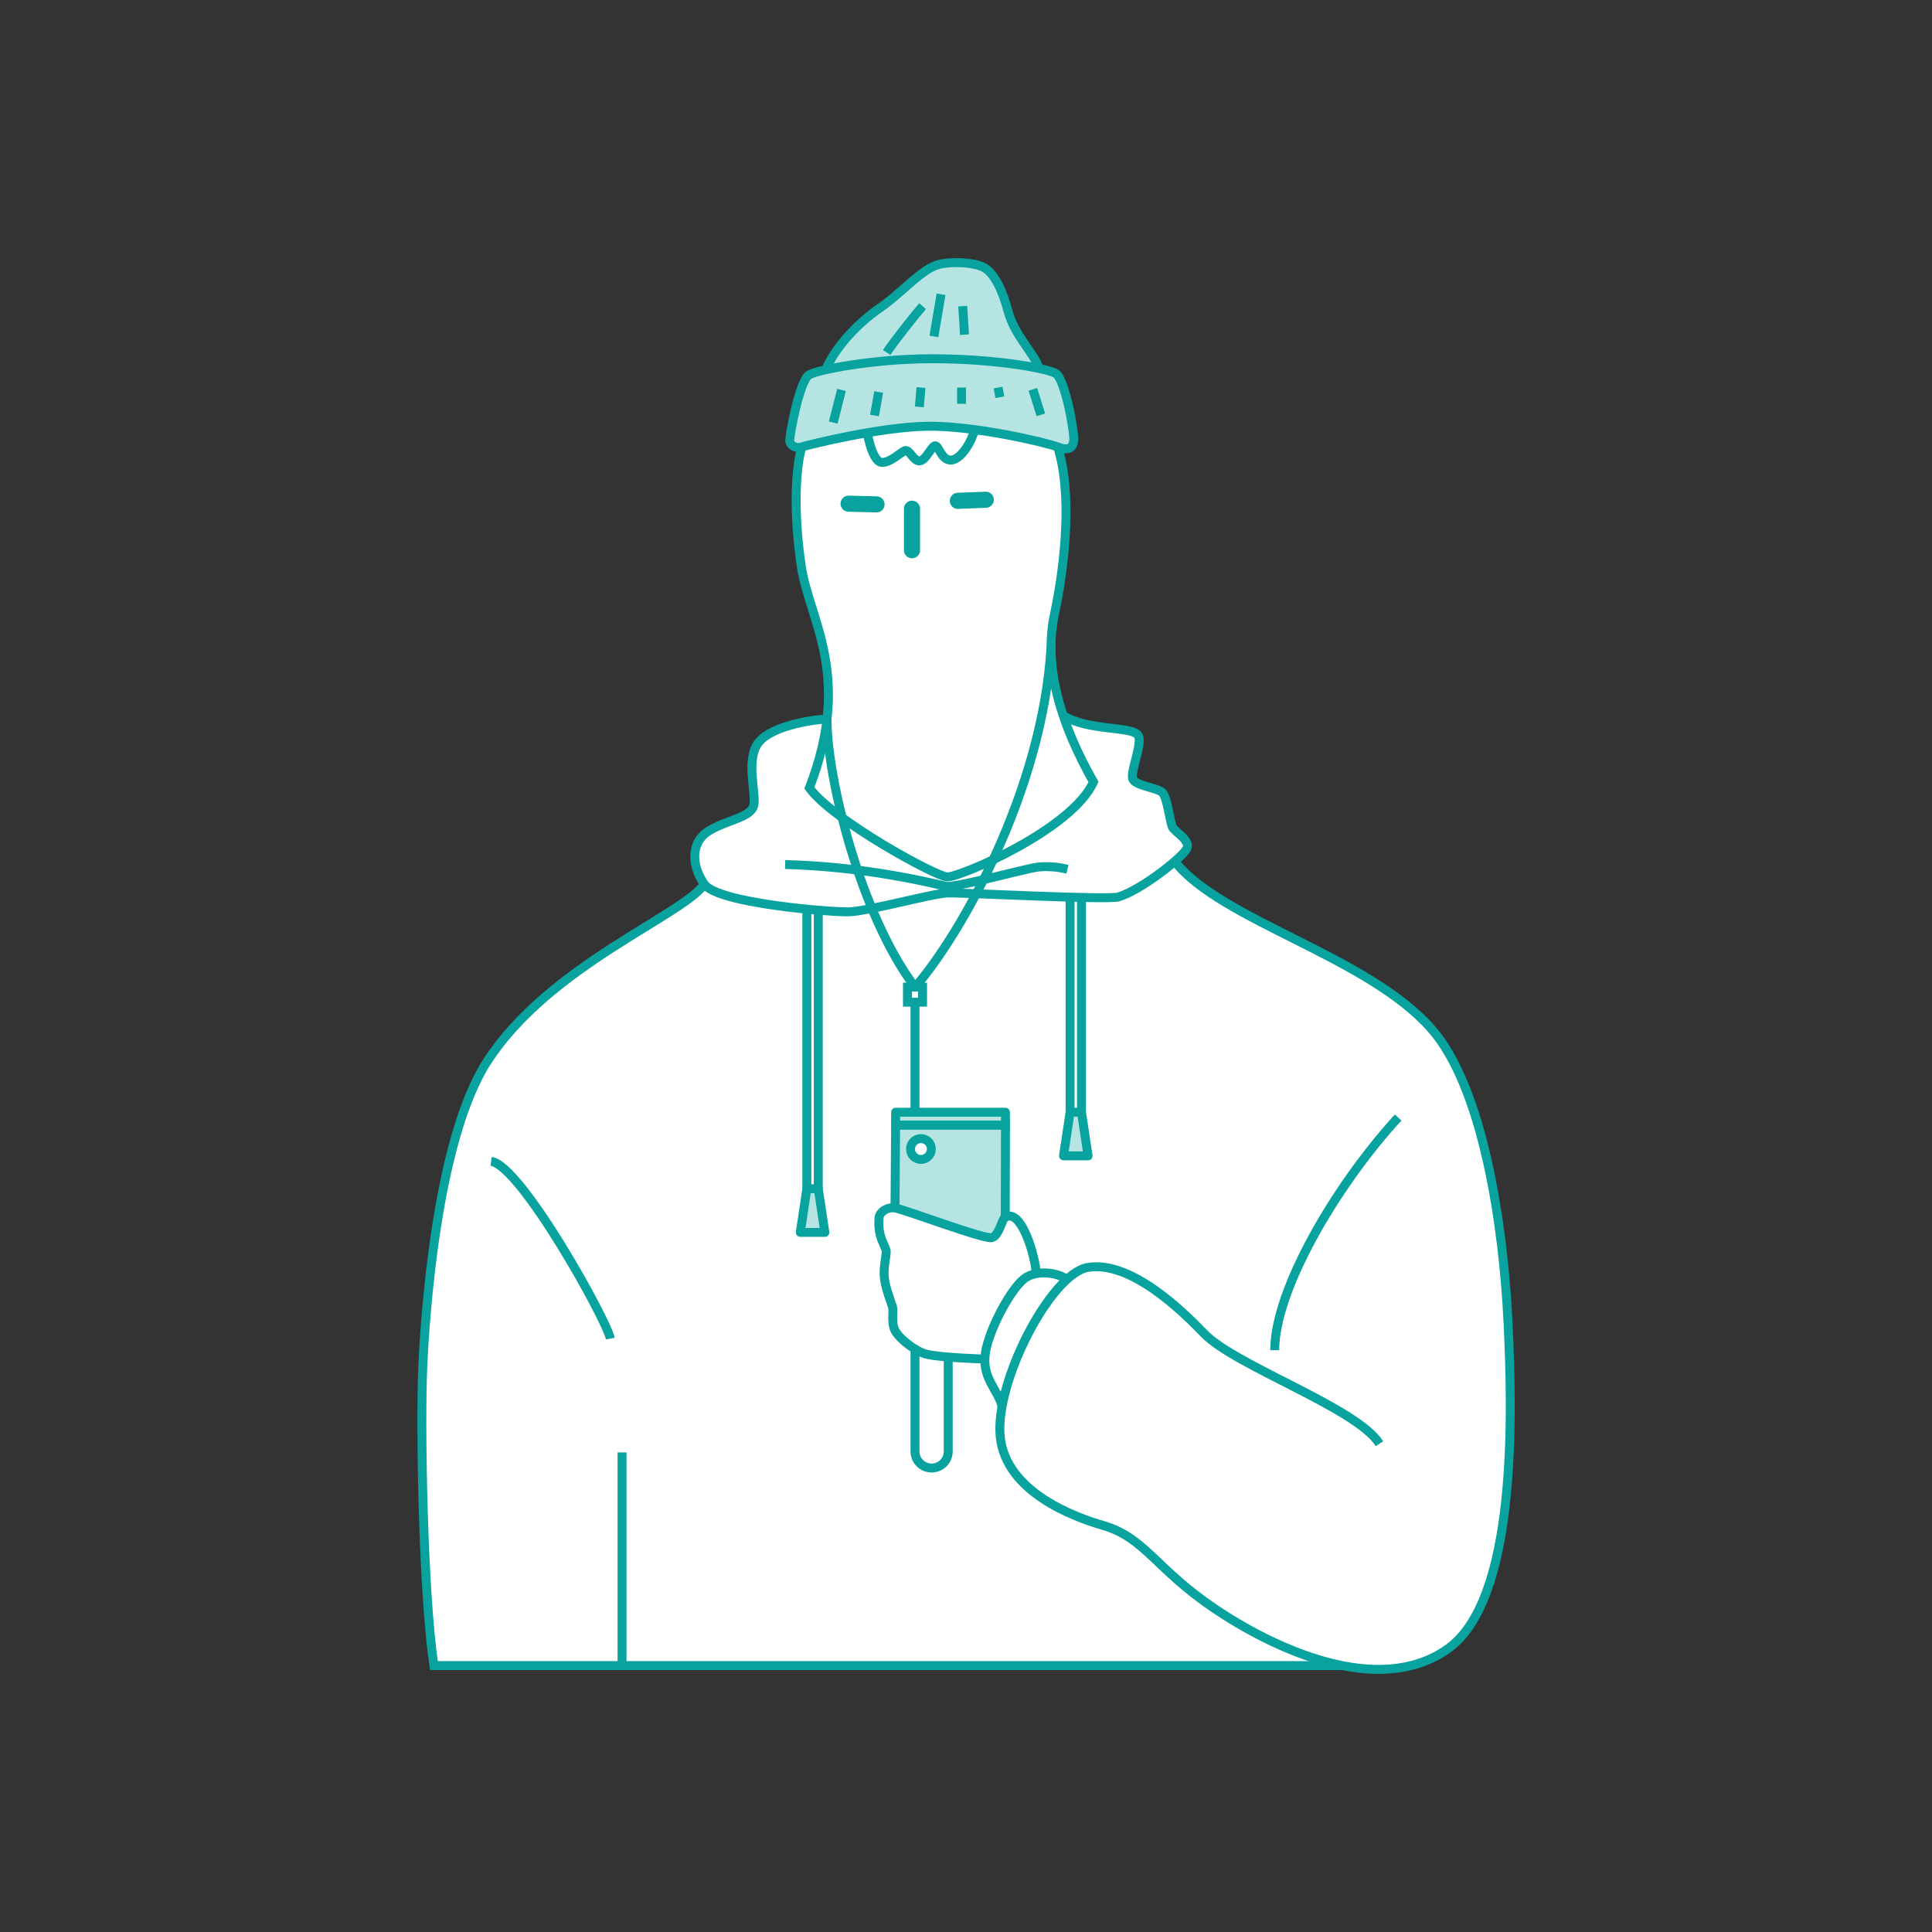 <svg id="圖層_1" data-name="圖層 1" xmlns="http://www.w3.org/2000/svg" viewBox="0 0 1080 1080"><rect x="0" y="0" width="1080" height="1080" fill="#333333" stroke="none"/><defs><style>.cls-1{fill:#fff;}.cls-2{fill:#08a39f;opacity:0.3;}.cls-3,.cls-4,.cls-5{fill:none;stroke:#08a39f;}.cls-3{stroke-miterlimit:10;}.cls-3,.cls-4{stroke-width:5px;}.cls-4,.cls-5{stroke-linejoin:round;}.cls-5{stroke-linecap:round;stroke-width:9px;}</style></defs><title>180207</title><path class="cls-1" d="M843,739.31c-2.47-52.87-13.56-131.13-43-164.37-36-40.74-117.25-60.17-143.29-93.37h0c3.67-3.2,6.27-5.92,6.84-7.36,1.9-4.75-6.95-9.18-8.22-12s-2.84-16.13-5.38-19-15.49-3.79-16.76-7.91,5.53-19.68,3.17-24c-3-5.59-28-2.35-42-11.33-6.43-19.21-8.8-38.28-4.92-56.48,6.37-29.94,9.84-68.48,1.85-93.61h0c6.73,2.62,8.27-.09,8.91-3,.83-3.73-4.69-34.92-10-38.09-1.26-.75-9.24-2.76-9.24-2.76-1.3-5.46-13.84-18.32-17.54-32.34-3-11.15-7.62-21.23-13.71-24.28s-20.46-3.41-26.8-.93c-9.38,3.67-19.76,16.09-31.33,23.91-6.16,4.17-22.63,17.53-30,34.3,0,0-7.9,2-9.3,2.85-5.23,3-10.76,32.72-10.83,36.56,0,2.68,3.17,4.9,6.72,3.79h0c-4.22,16-4,41.35-.17,67,3.43,23,18.76,46.66,14.32,85.27-5.71,0-29.9,3.14-37.95,12.74s-1,29.62-3.11,36-15.36,7.77-25.18,13.87c-9.61,6-9.9,18.64-2.34,29.59-12.06,17.51-86.79,45.49-121.37,99.09-28.82,44.69-34.93,146.36-36,170.35-1.44,32.36,0,125.16,6.19,167.39H750.29c20.83,4.13,41.71,2.77,58.8-9.23C847.91,894.59,845.43,792.17,843,739.31Z"/><path class="cls-2" d="M500.65,621.73v7.17h0l-.34,46.37c6.14,1,50.14,17.83,54.23,16.57s5.51-10.41,7.4-11.45l.13-51.49v-7.17Zm14.16,26.39a5.82,5.82,0,1,1,5.82-5.81A5.81,5.81,0,0,1,514.81,648.12Z"/><polygon class="cls-2" points="608.24 646.14 594.51 646.14 598.18 621.73 604.56 621.73 608.24 646.14"/><path class="cls-2" d="M590.14,208.75c-1.26-.75-9.24-2.76-9.24-2.76-1.3-5.46-13.84-18.32-17.54-32.34-3-11.15-7.62-21.23-13.71-24.28s-20.46-3.41-26.8-.93c-9.38,3.67-19.76,16.09-31.33,23.91-6.16,4.17-22.63,17.53-30,34.3,0,0-7.9,2-9.3,2.85-5.23,3-10.76,32.72-10.83,36.56,0,2.68,3.17,4.9,6.72,3.8,4.3-1.34,44.09-11.21,70.25-11.59s66.14,9,72.86,11.59,8.27-.1,8.91-3C601,243.11,595.48,211.92,590.14,208.75Z"/><polygon class="cls-2" points="461.1 688.91 447.37 688.91 451.04 664.5 457.42 664.5 461.1 688.91"/><path class="cls-3" d="M448.15,249.85c4.3-1.33,44.09-11.2,70.25-11.58s66.14,9,72.86,11.58,8.27-.09,8.91-3c.83-3.73-4.69-34.92-10-38.09-4.48-2.65-33.37-8.32-69.87-8.22-31.53.09-62.78,6-68,9s-10.76,32.72-10.83,36.56C441.39,248.74,444.6,251,448.15,249.85Z"/><path class="cls-3" d="M484.82,241.92c.5,3.06,3.16,15.84,7.84,16.52s11.25-6,13.34-6.57c2.43-.71,4.57,6,8.08,5.79s6.76-8.57,8.76-8.47,3.41,7.94,8.57,8,11.21-8.92,13.45-17"/><path class="cls-3" d="M461.56,206.65c7.33-16.77,23.8-30.13,30-34.3,11.57-7.82,22-20.24,31.33-23.91,6.34-2.48,20.7-2.11,26.8.93s10.76,13.13,13.71,24.28c3.7,14,14.42,23.4,17.54,32.33"/><line class="cls-3" x1="491.18" y1="219.14" x2="488.85" y2="232.26"/><line class="cls-3" x1="514.84" y1="216.65" x2="513.93" y2="227.44"/><line class="cls-3" x1="537.51" y1="216.65" x2="537.51" y2="225.72"/><line class="cls-3" x1="557.93" y1="216.65" x2="558.93" y2="222.04"/><line class="cls-3" x1="577.36" y1="217.64" x2="581.84" y2="231.92"/><line class="cls-3" x1="470.42" y1="217.97" x2="465.77" y2="236.24"/><path class="cls-3" d="M515.75,171.15c-3.63,4.08-16.1,19.76-20.09,25.9"/><line class="cls-3" x1="526.05" y1="164.5" x2="522.06" y2="188.08"/><line class="cls-3" x1="538.17" y1="171.15" x2="539.17" y2="187.09"/><path class="cls-3" d="M448.15,249.85c-4.22,16-4,41.35-.17,67,4.43,29.74,28.82,60.65,4.47,123.6,12.89,18,71.05,49.76,77.11,49.76,7.47,0,69.83-26.55,81.7-53.11-17.74-31.39-28.22-63.66-21.85-93.6s9.84-68.48,1.85-93.61"/><path class="cls-3" d="M594.32,399.93c14,9,39,5.74,42,11.34,2.36,4.35-4.43,19.92-3.17,24s14.23,5.07,16.77,7.91,4.11,16.13,5.37,19,10.12,7.27,8.22,12-25.61,23.4-38.26,27.2c-6.18,1.85-87.24-2.48-95.52-2.22s-43.9,10.12-55.06,10.56c-8.75.34-73.46-4.59-81-15.5s-7.27-23.62,2.34-29.59c9.82-6.1,23.1-7.53,25.18-13.87s-4.93-26.36,3.11-36,32.24-12.74,37.95-12.74"/><path class="cls-3" d="M438.9,483.29c41.54,1.07,75.41,8.74,90.28,12.26,8.28,0,44.43-10.12,51.44-10.9a48.23,48.23,0,0,1,16.09,1.3"/><line class="cls-3" x1="451.04" y1="508.27" x2="451.04" y2="664.5"/><line class="cls-3" x1="457.42" y1="508.84" x2="457.42" y2="664.5"/><polygon class="cls-4" points="461.1 688.91 447.37 688.91 451.04 664.5 457.42 664.5 461.1 688.91"/><path class="cls-3" d="M656.71,481.57c26,33.2,107.29,52.63,143.29,93.37,29.39,33.24,40.48,111.5,43,164.37s5,155.28-33.86,182.54-97.16-.34-130.2-22.64-38.82-39.64-62.35-46.49c-16.66-4.84-54.13-18.79-57.43-49.35s28.2-91.38,48.94-94.87c23.76-4,52.62,24.06,64.81,36.77,17.61,18.38,85.34,41.53,98.23,61.77"/><path class="cls-3" d="M781.57,624.69c-35.43,38.71-69,96.77-69,130.07"/><path class="cls-3" d="M596.2,715.33c-3-3.28-16.13-6.24-23.59-.58s-19.4,27.66-21.68,41c-2.47,14.47,7,21.06,9.19,30.35"/><path class="cls-3" d="M393.72,494.25c-12.06,17.51-86.79,45.49-121.37,99.09-28.82,44.69-34.93,146.36-36,170.35-1.44,32.36,0,125.16,6.19,167.39H750.29"/><path class="cls-3" d="M274.56,649.2c16.79,2.32,64.87,89.21,66.61,99.06"/><line class="cls-3" x1="347.73" y1="811.92" x2="347.73" y2="931.08"/><path class="cls-3" d="M579.14,711.56c0-7.08-7.65-36.4-17.2-31.17-1.89,1-3.31,10.19-7.4,11.45s-48.09-15.53-54.23-16.57c-4.13-.71-8.62,2.07-8.91,5.46-1,11.45,4,15.73,4,19s-1.65,8.57-1.06,14.42,3.66,13.41,4.54,16.33-.88,8.77,1.46,13.32S511.88,755.56,517.9,757c8.34,2.05,32.62,2.72,32.62,2.72"/><polyline class="cls-4" points="500.31 675.27 500.65 628.9 562.07 628.9 561.94 680.39"/><circle class="cls-4" cx="514.81" cy="642.31" r="5.82"/><rect class="cls-4" x="500.65" y="621.73" width="61.41" height="7.17"/><path class="cls-3" d="M511.49,754.14v57.2a9.29,9.29,0,0,0,9.29,9.29h0a9.29,9.29,0,0,0,9.29-9.29V758.65"/><line class="cls-3" x1="511.49" y1="560.23" x2="511.49" y2="621.73"/><rect class="cls-3" x="507.28" y="551.79" width="8.43" height="8.43"/><path class="cls-3" d="M587.53,361.7c-4.67,79.67-50.06,160.37-76,190.09"/><path class="cls-3" d="M462.3,402.08c0,32.78,18.61,109.18,49.19,149.71"/><line class="cls-3" x1="598.18" y1="501.72" x2="598.18" y2="621.73"/><line class="cls-3" x1="604.56" y1="501.72" x2="604.56" y2="621.73"/><polygon class="cls-4" points="608.24 646.14 594.51 646.14 598.18 621.73 604.56 621.73 608.24 646.14"/><line class="cls-5" x1="535.44" y1="279.96" x2="551.06" y2="279.36"/><line class="cls-5" x1="474.37" y1="281.56" x2="489.99" y2="281.96"/><line class="cls-5" x1="509.81" y1="284.37" x2="509.81" y2="307.59"/></svg>